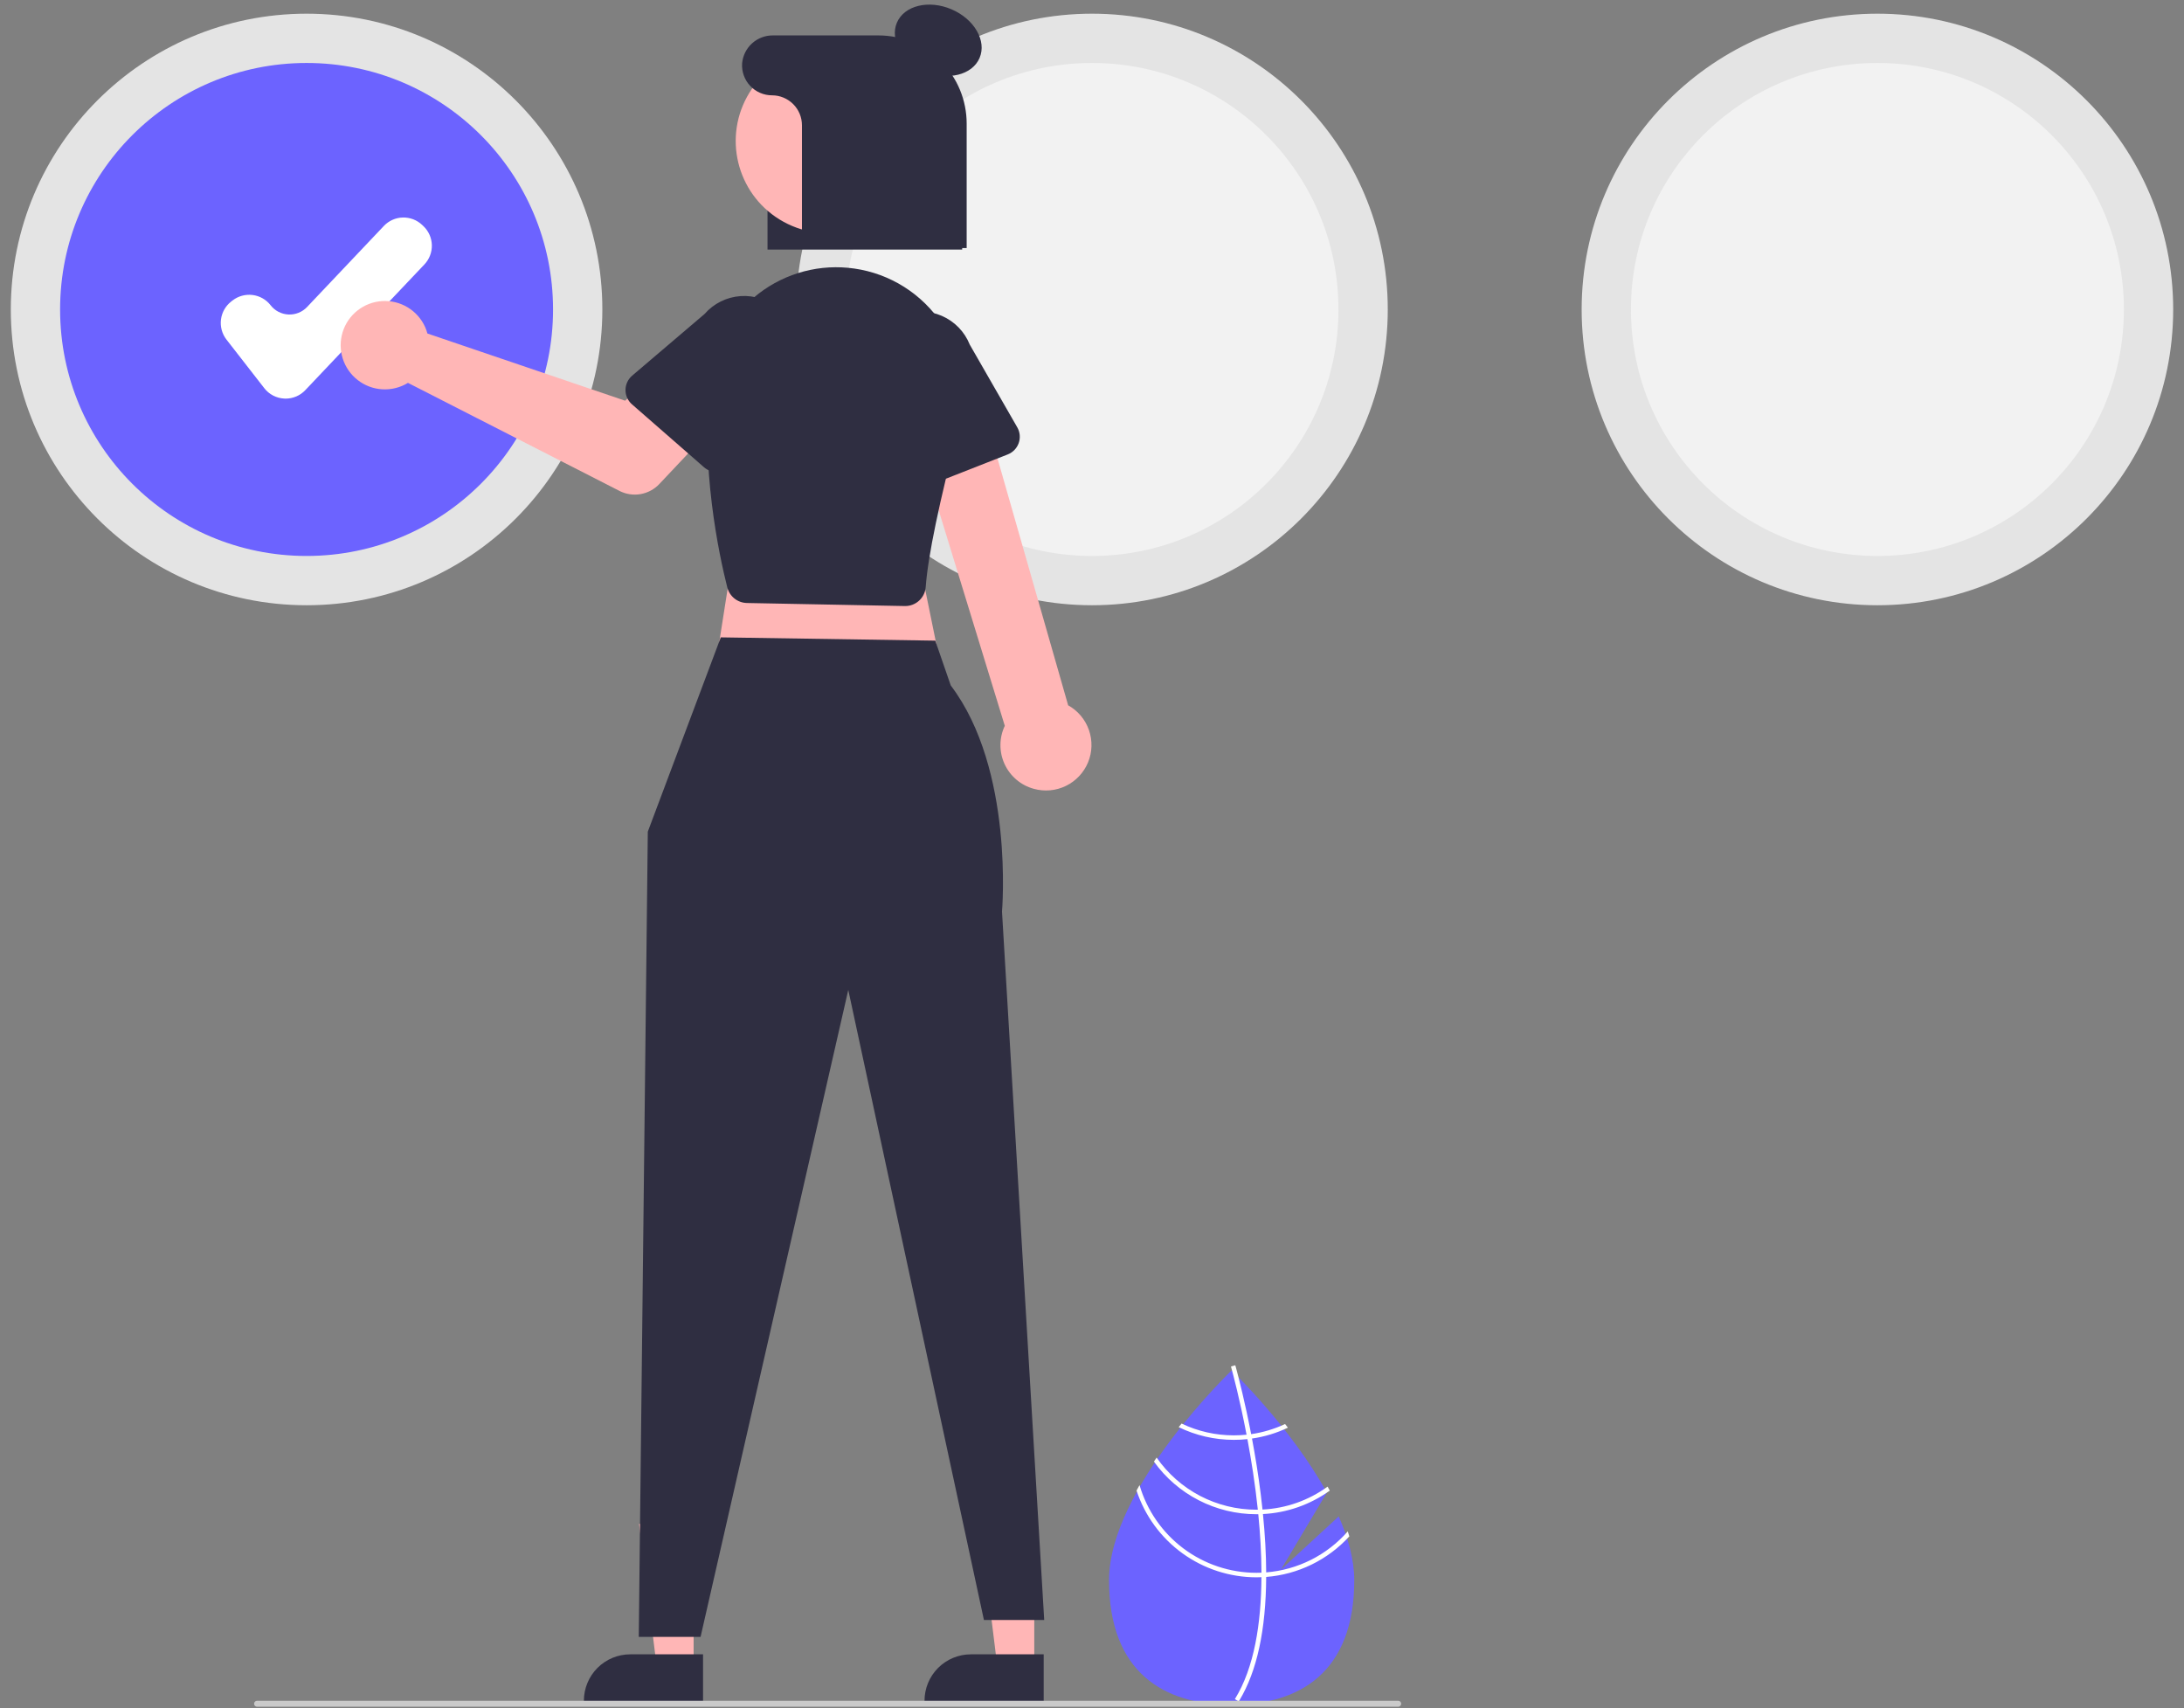 <svg width="101" height="79" viewBox="0 0 101 79" fill="none" xmlns="http://www.w3.org/2000/svg">
<rect x="0" y="0" width="101" height="79" fill="#808080" stroke="none"/>
<g id="undraw_check_boxes_re_v40f" clip-path="url(#clip0_469_2105)">
<path id="Vector" d="M61.91 70.122L59.241 72.579L61.362 69.02C59.691 65.99 56.958 63.371 56.958 63.371C56.958 63.371 51.288 68.803 51.288 73.073C51.288 77.343 53.827 78.834 56.958 78.834C60.089 78.834 62.628 77.343 62.628 73.073C62.628 72.123 62.346 71.115 61.91 70.122Z" fill="#6C63FF"/>
<path id="Vector_2" d="M58.555 72.712V72.922C58.543 75.369 58.13 77.277 57.321 78.622C57.309 78.641 57.297 78.66 57.285 78.68L57.194 78.625L57.108 78.57C58.006 77.119 58.324 75.067 58.336 72.933C58.337 72.865 58.338 72.795 58.337 72.725C58.333 71.822 58.278 70.908 58.19 70.02C58.183 69.951 58.176 69.882 58.169 69.812C58.046 68.641 57.869 67.522 57.687 66.549C57.675 66.481 57.661 66.412 57.648 66.344C57.334 64.7 57.014 63.509 56.941 63.245C56.933 63.213 56.928 63.195 56.927 63.191L57.026 63.163L57.027 63.162L57.127 63.134C57.128 63.138 57.146 63.197 57.175 63.308C57.286 63.72 57.576 64.841 57.86 66.318C57.873 66.385 57.886 66.454 57.899 66.522C58.047 67.311 58.192 68.192 58.306 69.118C58.336 69.35 58.361 69.579 58.385 69.805C58.393 69.875 58.4 69.945 58.406 70.014C58.502 70.974 58.552 71.873 58.555 72.712Z" fill="white"/>
<path id="Vector_3" d="M57.86 66.318C57.79 66.327 57.719 66.337 57.647 66.344C57.452 66.364 57.256 66.374 57.059 66.374C56.223 66.375 55.397 66.189 54.642 65.828C54.598 65.883 54.555 65.939 54.51 65.995C55.304 66.382 56.176 66.583 57.059 66.582C57.269 66.582 57.478 66.571 57.687 66.549C57.758 66.542 57.828 66.532 57.898 66.522C58.474 66.439 59.035 66.27 59.56 66.019C59.515 65.962 59.472 65.905 59.429 65.85C58.932 66.082 58.403 66.24 57.86 66.318Z" fill="white"/>
<path id="Vector_4" d="M58.385 69.805C58.313 69.809 58.241 69.811 58.169 69.811C58.147 69.812 58.124 69.812 58.102 69.812C57.196 69.812 56.303 69.593 55.499 69.174C54.696 68.754 54.006 68.146 53.488 67.402C53.447 67.464 53.405 67.525 53.364 67.588C53.904 68.341 54.615 68.954 55.439 69.377C56.263 69.8 57.176 70.021 58.102 70.021C58.131 70.021 58.16 70.021 58.19 70.02C58.263 70.019 58.334 70.017 58.406 70.013C59.519 69.957 60.591 69.58 61.496 68.93C61.462 68.868 61.429 68.807 61.395 68.745C60.516 69.384 59.47 69.752 58.385 69.805Z" fill="white"/>
<path id="Vector_5" d="M58.555 72.711C58.482 72.718 58.409 72.722 58.336 72.725C58.258 72.728 58.18 72.73 58.102 72.73C56.884 72.729 55.699 72.333 54.725 71.602C53.751 70.871 53.04 69.844 52.698 68.675C52.651 68.759 52.604 68.843 52.56 68.927C52.944 70.093 53.687 71.109 54.682 71.829C55.677 72.549 56.874 72.937 58.102 72.939C58.18 72.939 58.258 72.938 58.335 72.933C58.409 72.931 58.482 72.927 58.555 72.922C60.028 72.807 61.403 72.136 62.4 71.045C62.378 70.968 62.353 70.892 62.328 70.815C61.365 71.914 60.011 72.594 58.555 72.711Z" fill="white"/>
<path id="Vector_6" d="M14.178 27.988C21.732 27.988 27.856 21.865 27.856 14.311C27.856 6.757 21.732 0.633 14.178 0.633C6.624 0.633 0.5 6.757 0.5 14.311C0.5 21.865 6.624 27.988 14.178 27.988Z" fill="#E4E4E4"/>
<path id="Vector_7" d="M14.178 25.709C20.473 25.709 25.576 20.605 25.576 14.31C25.576 8.015 20.473 2.912 14.178 2.912C7.882 2.912 2.779 8.015 2.779 14.31C2.779 20.605 7.882 25.709 14.178 25.709Z" fill="#6C63FF"/>
<path id="Vector_8" d="M50.5 27.988C58.054 27.988 64.178 21.865 64.178 14.311C64.178 6.757 58.054 0.633 50.5 0.633C42.946 0.633 36.822 6.757 36.822 14.311C36.822 21.865 42.946 27.988 50.5 27.988Z" fill="#E4E4E4"/>
<path id="Vector_9" d="M50.5 25.709C56.795 25.709 61.898 20.605 61.898 14.31C61.898 8.015 56.795 2.912 50.5 2.912C44.205 2.912 39.102 8.015 39.102 14.31C39.102 20.605 44.205 25.709 50.5 25.709Z" fill="#F2F2F2"/>
<path id="Vector_10" d="M86.822 27.988C94.376 27.988 100.5 21.865 100.5 14.311C100.5 6.757 94.376 0.633 86.822 0.633C79.268 0.633 73.144 6.757 73.144 14.311C73.144 21.865 79.268 27.988 86.822 27.988Z" fill="#E4E4E4"/>
<path id="Vector_11" d="M86.822 25.709C93.117 25.709 98.22 20.605 98.22 14.31C98.22 8.015 93.117 2.912 86.822 2.912C80.527 2.912 75.424 8.015 75.424 14.31C75.424 20.605 80.527 25.709 86.822 25.709Z" fill="#F2F2F2"/>
<path id="Vector_12" d="M13.21 18.433C13.189 18.433 13.169 18.432 13.149 18.431C12.968 18.422 12.792 18.375 12.632 18.292C12.472 18.209 12.332 18.092 12.221 17.949L10.472 15.701C10.269 15.439 10.178 15.106 10.219 14.777C10.26 14.447 10.43 14.148 10.692 13.943L10.755 13.894C11.017 13.691 11.35 13.6 11.679 13.641C12.009 13.682 12.309 13.852 12.513 14.114C12.611 14.241 12.736 14.345 12.878 14.419C13.021 14.493 13.178 14.535 13.338 14.543C13.498 14.551 13.658 14.524 13.807 14.464C13.956 14.404 14.091 14.313 14.201 14.196L17.751 10.449C17.864 10.329 18 10.233 18.15 10.166C18.3 10.099 18.462 10.062 18.627 10.058C18.791 10.054 18.955 10.082 19.108 10.14C19.262 10.199 19.403 10.288 19.522 10.401L19.58 10.456C19.821 10.684 19.962 10.999 19.971 11.331C19.98 11.663 19.856 11.985 19.628 12.227L14.119 18.041C14.002 18.165 13.861 18.264 13.705 18.331C13.548 18.398 13.38 18.433 13.21 18.433Z" fill="white"/>
<path id="Vector_13" d="M44.497 11.541H35.494V3.712C35.503 3.227 35.705 2.766 36.053 2.429C36.402 2.092 36.87 1.907 37.355 1.915H40.348C42.636 1.915 44.497 3.712 44.497 5.92V11.541Z" fill="#2F2E41"/>
<path id="Vector_14" d="M47.83 77.059L46.121 77.059L45.308 70.467L47.83 70.467L47.83 77.059Z" fill="#FFB6B6"/>
<path id="Vector_15" d="M48.266 78.715L42.755 78.715V78.645C42.755 78.076 42.981 77.531 43.383 77.128C43.785 76.726 44.331 76.5 44.9 76.5L48.266 76.5L48.266 78.715Z" fill="#2F2E41"/>
<path id="Vector_16" d="M32.077 77.059L30.368 77.059L29.555 70.467L32.077 70.467L32.077 77.059Z" fill="#FFB6B6"/>
<path id="Vector_17" d="M32.513 78.715L27.002 78.715V78.645C27.002 78.076 27.228 77.531 27.63 77.128C28.032 76.726 28.578 76.5 29.147 76.5L32.513 76.5L32.513 78.715Z" fill="#2F2E41"/>
<path id="Vector_18" d="M34.141 24.099L33.025 31.208L43.62 31.348L42.226 24.517L34.141 24.099Z" fill="#FFB6B6"/>
<path id="Vector_19" d="M33.333 29.473L29.958 38.458L29.54 75.693H32.398L39.229 45.776L45.502 74.912H48.29L46.338 42.152C46.338 42.152 46.914 35.577 43.968 31.697L43.252 29.625L33.333 29.473Z" fill="#2F2E41"/>
<path id="Vector_20" d="M47.807 36.476C47.512 36.396 47.238 36.252 47.005 36.054C46.772 35.856 46.585 35.61 46.457 35.332C46.329 35.054 46.264 34.752 46.266 34.446C46.267 34.141 46.336 33.839 46.467 33.563L41.96 18.868L45.275 18.211L49.397 32.615C49.847 32.865 50.189 33.272 50.358 33.758C50.528 34.244 50.514 34.776 50.318 35.252C50.121 35.728 49.758 36.115 49.295 36.341C48.832 36.567 48.303 36.615 47.807 36.476Z" fill="#FFB6B6"/>
<path id="Vector_21" d="M41.843 28.025L34.539 27.884C34.331 27.879 34.129 27.807 33.965 27.677C33.802 27.547 33.686 27.367 33.634 27.165C33.243 25.614 32.381 21.575 32.838 17.551C32.928 16.771 33.174 16.018 33.56 15.335C33.947 14.652 34.467 14.054 35.088 13.575C35.71 13.097 36.422 12.748 37.181 12.549C37.94 12.35 38.731 12.306 39.508 12.418C40.327 12.535 41.112 12.824 41.812 13.266C42.511 13.709 43.109 14.293 43.567 14.983C44.025 15.673 44.331 16.451 44.467 17.267C44.602 18.084 44.564 18.92 44.354 19.72C43.434 23.211 42.915 25.709 42.81 27.144C42.795 27.351 42.712 27.548 42.574 27.704C42.436 27.86 42.251 27.966 42.047 28.007C41.986 28.019 41.925 28.025 41.863 28.025C41.856 28.025 41.849 28.025 41.843 28.025Z" fill="#2F2E41"/>
<path id="Vector_22" d="M19.658 15.118C19.702 15.216 19.738 15.318 19.766 15.422L28.908 18.529L30.674 16.985L33.352 19.347L30.49 22.383C30.259 22.628 29.954 22.791 29.622 22.849C29.29 22.906 28.948 22.855 28.648 22.701L18.866 17.705C18.512 17.922 18.101 18.026 17.686 18.003C17.272 17.981 16.874 17.832 16.546 17.578C16.218 17.324 15.975 16.976 15.85 16.581C15.724 16.185 15.722 15.761 15.844 15.364C15.965 14.967 16.205 14.617 16.53 14.359C16.856 14.102 17.252 13.95 17.666 13.923C18.08 13.896 18.493 13.996 18.849 14.21C19.204 14.423 19.487 14.74 19.658 15.118Z" fill="#FFB6B6"/>
<path id="Vector_23" d="M28.927 18.032C28.927 17.907 28.955 17.782 29.009 17.668C29.062 17.554 29.139 17.453 29.235 17.371L32.582 14.52C33.005 14.034 33.604 13.737 34.247 13.692C34.89 13.648 35.524 13.86 36.01 14.282C36.497 14.705 36.796 15.303 36.842 15.945C36.888 16.588 36.677 17.223 36.256 17.71L33.873 21.422C33.804 21.528 33.714 21.618 33.608 21.686C33.502 21.754 33.383 21.798 33.258 21.816C33.134 21.834 33.007 21.824 32.886 21.788C32.765 21.753 32.654 21.691 32.559 21.608L29.227 18.698C29.132 18.615 29.056 18.513 29.004 18.398C28.952 18.283 28.926 18.158 28.927 18.032Z" fill="#2F2E41"/>
<path id="Vector_24" d="M41.758 22.591C41.647 22.532 41.549 22.45 41.472 22.35C41.395 22.251 41.341 22.136 41.313 22.013L40.323 17.729C40.087 17.129 40.099 16.461 40.355 15.87C40.612 15.279 41.092 14.814 41.691 14.576C42.29 14.339 42.959 14.349 43.55 14.604C44.142 14.859 44.608 15.338 44.847 15.936L47.044 19.761C47.107 19.87 47.145 19.992 47.157 20.117C47.168 20.242 47.153 20.369 47.111 20.488C47.069 20.606 47.003 20.715 46.915 20.805C46.828 20.896 46.722 20.967 46.605 21.013L42.486 22.631C42.369 22.677 42.244 22.697 42.118 22.69C41.992 22.683 41.87 22.649 41.758 22.591Z" fill="#2F2E41"/>
<path id="Vector_25" d="M45.301 2.68C45.639 1.888 45.057 0.881 44.002 0.43C42.946 -0.021 41.817 0.255 41.478 1.047C41.14 1.839 41.722 2.846 42.777 3.297C43.833 3.748 44.963 3.471 45.301 2.68Z" fill="#2F2E41"/>
<path id="Vector_26" d="M42.027 8.565C43.156 6.499 42.397 3.909 40.331 2.78C38.266 1.651 35.676 2.41 34.547 4.476C33.417 6.541 34.176 9.131 36.242 10.26C38.308 11.389 40.898 10.63 42.027 8.565Z" fill="#FFB6B6"/>
<path id="Vector_27" d="M40.624 1.638H35.749C35.392 1.633 35.046 1.764 34.78 2.004C34.515 2.243 34.351 2.575 34.319 2.931C34.307 3.12 34.333 3.31 34.397 3.488C34.461 3.667 34.56 3.831 34.69 3.969C34.82 4.108 34.976 4.218 35.15 4.293C35.324 4.369 35.512 4.408 35.702 4.408C36.069 4.408 36.421 4.554 36.681 4.814C36.941 5.073 37.087 5.426 37.087 5.793V11.472H44.704V5.718C44.704 5.182 44.599 4.651 44.394 4.156C44.189 3.661 43.888 3.212 43.509 2.833C43.13 2.454 42.681 2.153 42.186 1.948C41.691 1.743 41.16 1.638 40.624 1.638Z" fill="#2F2E41"/>
<path id="Vector_28" d="M64.659 78.924H11.889C11.852 78.924 11.816 78.909 11.791 78.883C11.765 78.857 11.75 78.822 11.75 78.785C11.75 78.748 11.765 78.713 11.791 78.687C11.816 78.661 11.852 78.647 11.889 78.647H64.659C64.695 78.647 64.731 78.661 64.757 78.687C64.782 78.713 64.797 78.748 64.797 78.785C64.797 78.822 64.782 78.857 64.757 78.883C64.731 78.909 64.695 78.924 64.659 78.924Z" fill="#CACACA"/>
</g>
<defs>
<clipPath id="clip0_469_2105">
<rect width="100" height="78.709" fill="white" transform="translate(0.5 0.214)"/>
</clipPath>
</defs>
</svg>
